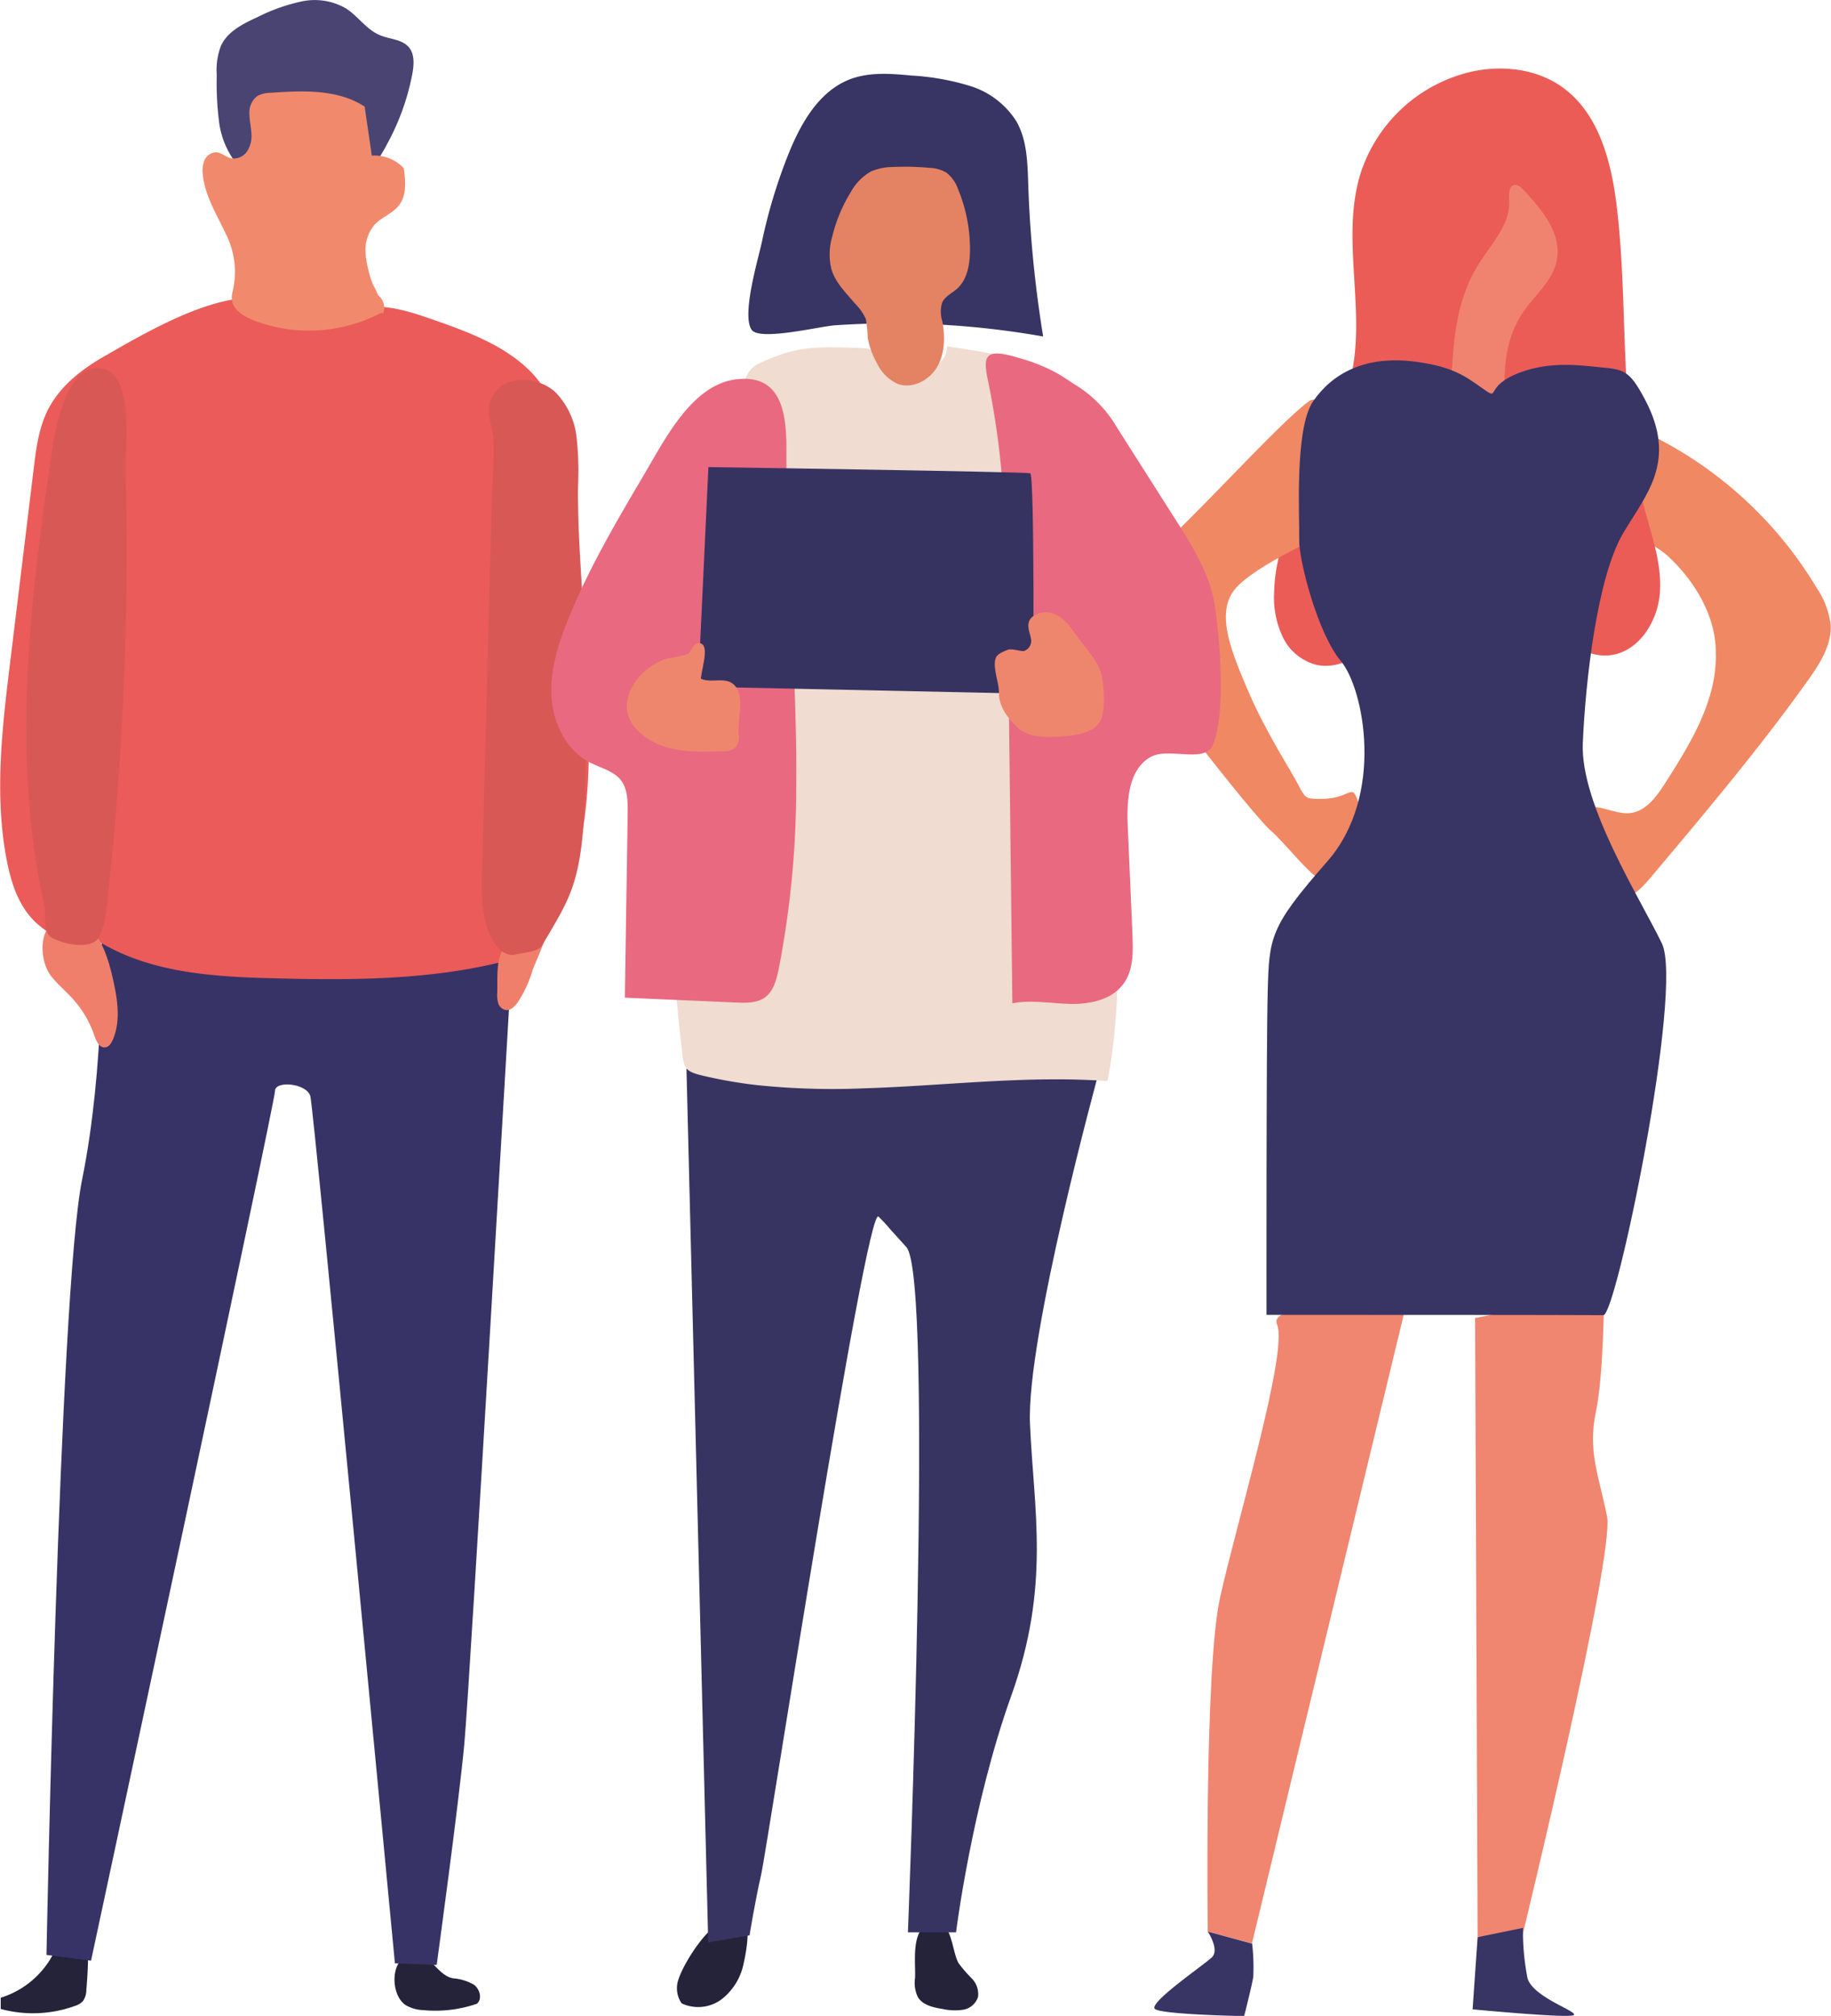 <svg xmlns="http://www.w3.org/2000/svg" viewBox="0 0 354.56 390.42"><defs><style>.cls-1{fill:#4a4473;}.cls-2{fill:#25233a;}.cls-3{fill:#383366;}.cls-4{fill:#eb5b59;}.cls-5{fill:#ef7f6b;}.cls-6{fill:#d85856;}.cls-7{fill:#f18a6c;}.cls-8{fill:#f0836f;}.cls-9{fill:#f08864;}.cls-10{fill:#f08570;}.cls-11{fill:#eb5c57;}.cls-12{fill:#383463;}.cls-13{fill:#383462;}.cls-14{fill:#f0dcd0;}.cls-15{fill:#e96980;}.cls-16{fill:#373361;}.cls-17{fill:#ee866d;}.cls-18{fill:#e48264;}</style></defs><title>college-student</title><g id="Layer_2" data-name="Layer 2"><g id="man-5"><path class="cls-1" d="M51.53,34.4A8.62,8.62,0,0,1,45,30.6a16.55,16.55,0,0,1-2.62-7.33,60.38,60.38,0,0,1-.41-8.82,13.08,13.08,0,0,1,.83-5.61c1.3-2.78,4.3-4.26,7.09-5.54a35.59,35.59,0,0,1,8.41-3,12.14,12.14,0,0,1,8.66,1.31c2.4,1.52,4,4.15,6.67,5.23,1.88.78,4.23.76,5.54,2.31,1.1,1.29,1,3.2.73,4.87a46.34,46.34,0,0,1-4.94,13.88c-1.34,2.56-3,5.18-5.53,6.47-2.94,1.48-6.48.9-9.63,0S53.48,32,50.18,32.07A5.22,5.22,0,0,1,51.53,34.4Z"/><path class="cls-2" d="M.14,386.9v2.18a23.89,23.89,0,0,0,14.34-.58,3.54,3.54,0,0,0,1.58-.94,3.78,3.78,0,0,0,.66-2.17,91.52,91.52,0,0,0,.3-11.23,34.78,34.78,0,0,0-5.2,2.3c-1.15,1-1.59,2.28-2.45,3.55A17.2,17.2,0,0,1,.14,386.9Z"/><path class="cls-2" d="M78.5,388.3a7.13,7.13,0,0,0,3.42,1,24.78,24.78,0,0,0,10.43-1.23c1.09-.93.57-2.84-.58-3.69a9.5,9.5,0,0,0-4.06-1.24c-3.41-.63-4.91-6.23-8.82-4.51C75.53,380.15,75.72,386.35,78.5,388.3Z"/><path class="cls-3" d="M9,378.61s2.45-128.26,6.9-150.17S19.69,181,19.69,181l79.54,2.88S91,326,89.92,337.68s-5.36,42.87-5.36,42.87l-8.09-.32S60.79,214.84,60.1,212.31s-6.88-3.1-6.85-1S17.63,379.73,17.63,379.73Z"/><path class="cls-4" d="M19.62,182.63c10,5.89,22.18,6.57,33.8,6.85,14.41.36,29,.34,43-3a17.22,17.22,0,0,0,6.92-2.93,15.66,15.66,0,0,0,3.77-5c7-13.22,7.39-28.85,6.66-43.77-.73-14.65-2.41-29.24-4.09-43.81-.6-5.19-1.26-10.56-3.91-15.07-4.43-7.53-13.31-11-21.56-13.87-4-1.39-8-2.77-12.22-2.64-4.78.16-9.26,2.27-14,3.07s-10.41-.26-12.61-4.5c-8.21,1.32-17.61,6.68-24.81,10.84C16.16,71.27,11.88,74.49,9.48,79c-2,3.71-2.51,8-3,12.15L2,128c-1.57,12.8-3.13,25.85-.71,38.51.81,4.22,2.15,8.53,5.13,11.64S15.85,184.7,19.62,182.63Z"/><path class="cls-5" d="M96.29,192.23a5.58,5.58,0,0,0,.17,2,1.94,1.94,0,0,0,1.39,1.37c1.05.2,1.94-.76,2.52-1.66a22.3,22.3,0,0,0,2.72-5.93c.25-.86,2.77-6.2,2.51-7.05-.33-1.11-3.67,2.53-4.77,2.2C95.6,181.63,96.4,188.79,96.29,192.23Z"/><path class="cls-6" d="M93.37,168.54c-.12,4.53-.2,9.29,1.88,13.32.9,1.75,2.67,3.48,4.58,3,1.52-.4,4.41-.45,5.19-1.81,7.24-12.55,9-12.66,8.3-55-.19-11.34-1.5-22.66-1.39-34a58.14,58.14,0,0,0-.3-9.52,14.85,14.85,0,0,0-4-8.49c-3.79-3.65-11.87-3.64-12.9,2.72-.33,2,.69,4.19.8,6.2.21,3.75-.17,7.61-.27,11.36l-1.22,46Z"/><path class="cls-5" d="M10,189.18c1.24,1.53,2.77,2.8,4.09,4.26a20.36,20.36,0,0,1,4.19,7.14c.35,1,.92,2.34,2,2.27.77,0,1.29-.82,1.59-1.53,1.55-3.66.87-7.84,0-11.72-1-4.46-3.17-11.93-9-11.76C7.22,178,7.34,185.94,10,189.18Z"/><path class="cls-6" d="M21.15,171.07c-.29,2.7-.57,8.38-2.11,10.62s-6.48,1.25-8.88,0c-2.07-1.1-1.08-4.1-1.59-6.38-6.34-28.47-2.9-58.12,1.36-87,.66-4.45,2.59-17.56,9.38-17s4.93,15.11,5,19.31q.69,25.77-.82,51.55Q22.69,156.65,21.15,171.07Z"/><path class="cls-7" d="M50.87,62.66a30,30,0,0,0,22.66-1.93c.78-.4.48.43.78-.4a3.14,3.14,0,0,0-.8-2.89c-.68-.66,0,0-1.32-2.39a22.92,22.92,0,0,1-1.4-5.91,7.65,7.65,0,0,1,1.78-5.66C74,42,76.09,41.32,77.31,39.7c1.48-2,1.22-4.69.88-7.13A7.81,7.81,0,0,0,72,30.14l-1.39-9.49c-5.22-3.42-12-3.11-18.19-2.68a5.42,5.42,0,0,0-2.61.64,4,4,0,0,0-1.51,3.47c0,1.31.35,2.61.39,3.93a5.4,5.4,0,0,1-.86,3.33,3.1,3.1,0,0,1-3,1.33c-1.07-.23-2-1.15-3-1.18a2.57,2.57,0,0,0-2.24,1.57,5.43,5.43,0,0,0-.31,2.83c.42,4.06,2.69,7.65,4.42,11.35A16.25,16.25,0,0,1,45,56.63C44.17,60.18,47.94,61.73,50.87,62.66Z"/><path class="cls-8" d="M276.75,54.82C274.53,49.48,272.39,43.6,274,38A14.44,14.44,0,0,1,286.84,28a16,16,0,0,1,14.39,8.15,17.83,17.83,0,0,1,0,16.72c-1.84,3.47-4.77,6.32-6.22,10-1.52,3.8-1.3,8-1.23,12.11,0,2.17-.12,4.66-1.86,6a4.62,4.62,0,0,1-5.24-.25,10.52,10.52,0,0,1-3.25-4.47c-.72-1.62-1.55-3.16-2.3-4.74s-.45-3.17-.65-4.84C280,62.46,278.33,58.6,276.75,54.82Z"/><path class="cls-9" d="M332.24,126.22c.36,9.25-4.82,17.69-9.81,25.48-1.66,2.59-3.72,5.44-6.77,5.77s-6.16-2-9-.87c-2.21.87-3.19,3.59-2.85,5.93s1.7,4.4,3,6.36c1.65,2.46,3.82,5.2,6.78,5.12,2.5-.06,4.42-2.13,6-4,10.47-12.45,21-24.92,30.43-38.14,2.34-3.27,4.72-6.93,4.46-10.94a16.31,16.31,0,0,0-2.7-7.08,77.31,77.31,0,0,0-31.48-29.28,4.34,4.34,0,0,0-3.25-.64c-1.76.59-2,2.92-2,4.78.06,3.43-1.11,9.82.42,12.9,1.24,2.51,5.42,4.15,7.49,6.08C328,112.33,332.24,119.15,332.24,126.22Z"/><path class="cls-10" d="M233.87,374.09s-.68-50.6,2.36-64.55,13.26-47.7,11.07-53,24.54-2,24.54-2L242.43,376.39Z"/><path class="cls-10" d="M285.64,255.26l.49,119.92,8.65-.22s17.93-73.65,16.41-81.28-3.77-12.59-2.18-20.12,1.6-23.21,1.6-23.21Z"/><path class="cls-11" d="M269.67,118.15A27.14,27.14,0,0,1,264,126c-2.45,2.12-5.79,3.44-9,2.78a10,10,0,0,1-6.58-5.36,17.77,17.77,0,0,1-1.7-8.52C247,99.27,259.41,86.37,262,71c2.11-12.33-2.23-25.36,1.43-37.31A29.54,29.54,0,0,1,285,13.87c5.91-1.28,12.45-.56,17.4,2.92,7.14,5,9.59,14.38,10.65,23,2.37,19.44.34,39.46,5.32,58.4,1.43,5.46,3.46,10.94,3.06,16.57s-4.14,11.57-9.75,12.15c-5.43.56-10.2-4.08-12.11-9.19S297.77,107,297,101.65c-1.05-7-3.63-13.71-4.92-20.68s-1.13-14.66,2.86-20.51c2.25-3.31,5.68-6,6.5-9.94,1.08-5.17-2.83-9.93-6.46-13.77-.47-.51-1.08-1.06-1.76-.91-1.1.23-1,1.79-1,2.91.34,4.37-3,8-5.41,11.67-5.18,7.69-5.41,16.39-5.86,25.5-.22,4.61-1.87,10-1.44,14.57.39,4.28-1.35,8.26-2.84,12.24A120.15,120.15,0,0,1,269.67,118.15Z"/><path class="cls-9" d="M258.24,102.72S242.7,109.5,239,114.27s-.34,12.47,2.89,20,8.28,15.27,9.55,17.8,1.59,2.56,3.31,2.64c7.27.35,6.77-3.67,8.36.85s1,12.37,1,12.37-4,4.47-7.15,3.25-8-7.86-11-10.42S219.71,129,218.09,123.6c-1.83-6.08-4.52-7.6,4.93-16.08s24.12-25,30.23-29.65S258.24,102.72,258.24,102.72Z"/><path class="cls-12" d="M245.25,254.65s62.75,0,65.24.06,15.56-63.21,11.32-72S306,155.81,306.5,143.93s2.75-32.1,7.82-40.68c4.42-7.48,10.56-13.91,4.22-25.87-3.07-5.79-4.08-5.83-9-6.28-3.53-.33-9.14-1.17-15.07,1-7.34,2.69-3.76,5.71-7.35,3.15s-5.94-4.21-12.75-5.16c-10.1-1.4-16.45,2.33-20.1,7.64s-2.58,22.72-2.69,26.73,3.62,18.3,8.06,23.56,8.6,26-2.6,38.79-11.27,14.61-11.56,25.36S245.25,254.65,245.25,254.65Z"/><path class="cls-12" d="M285.16,389.15s17.15,1.64,19.34,1.19-7.78-3.37-8.73-7.31a47.54,47.54,0,0,1-.86-9.65l-8.78,1.8Z"/><path class="cls-12" d="M233.87,374.09s2.36,3.5.79,5-12.44,8.91-11,10,17.26,1.37,17.26,1.37,1.61-6.32,1.77-7.66a40.52,40.52,0,0,0-.22-6.37Z"/><path class="cls-12" d="M202,65.17a231,231,0,0,1-2.89-29.46c-.14-4.21-.22-8.63-2.33-12.27a16.32,16.32,0,0,0-9-6.81,47.88,47.88,0,0,0-11.3-2c-3.94-.37-8-.7-11.74.67-6.2,2.3-9.76,8.72-12.19,14.86a102.49,102.49,0,0,0-5,16.62c-.69,3.28-4,14.2-2,17.09,1.55,2.22,13.19-.67,16.16-.87A166.6,166.6,0,0,1,202,65.17Z"/><path class="cls-2" d="M131.43,383.21A5.16,5.16,0,0,0,132,388a7.58,7.58,0,0,0,7.75-.81,11.65,11.65,0,0,0,4.23-6.84c.34-1.47,1.37-6.52.31-7.8s-4.18-.54-5.47.28C136.05,374.54,132.41,380.29,131.43,383.21Z"/><path class="cls-2" d="M177.19,383.07a6.39,6.39,0,0,0,.56,3.73c.95,1.55,3,2,4.77,2.28a10.85,10.85,0,0,0,4,.15,3.66,3.66,0,0,0,2.87-2.49,4.33,4.33,0,0,0-1.19-3.55,27.07,27.07,0,0,1-2.54-2.93c-1.49-2.45-1.16-9.07-5.54-7.79C176.3,373.57,177.34,380.18,177.19,383.07Z"/><path class="cls-13" d="M132.93,207l79.74,1.08S198.72,259,199.45,275.77s4,31.37-3.63,52.66-10.69,45.81-10.69,45.81h-9.32s5.09-126.81-.3-132.71-3-3.51-5.39-5.9-21.63,122.71-22.74,127.49-2.24,11.7-2.24,11.7l-8,1.36Z"/><path class="cls-14" d="M214.44,209.37c2-9.86,2.07-20,2.11-30.08q.13-38.83.26-77.67c0-7.17-.06-14.76-3.83-20.85-3-4.79-7.9-8.08-13.16-10.07s-10.88-2.81-16.44-3.61c.12,3.34-4,5.38-7.31,4.75s-5.6-4.28-8.94-4.41c-9.57-.39-12.93-.39-20.25,3-3.11,1.44-3.27,6-4.25,9.28A308.84,308.84,0,0,0,132,203.06c.47,4,.52,4.44,4.45,5.35a89,89,0,0,0,10.26,1.76,142.25,142.25,0,0,0,20.54.61C183,210.29,198.68,208.25,214.44,209.37Z"/><path class="cls-15" d="M150.77,187.77c-.43,2-1,4.29-2.75,5.48-1.52,1-3.5,1-5.33.92L121,193.22l.55-35.88c0-2.19,0-4.58-1.36-6.29s-3.9-2.34-6-3.4c-4.61-2.38-7.14-7.7-7.41-12.87s1.37-10.26,3.34-15.06c4-9.9,9.49-19.14,14.92-28.35,3.81-6.47,9-16.76,17.35-17.88,9.29-1.25,9.93,7.18,9.89,14-.11,21.56,2.11,43.06,1.9,64.62A184.48,184.48,0,0,1,150.77,187.77Z"/><path class="cls-15" d="M195.21,123.86l.83,70.45c3.71-.71,7.52.05,11.3.12s7.95-.81,10.18-3.86c2-2.68,1.91-6.28,1.77-9.6l-.91-21c-.21-4.94.11-10.89,4.39-13.34,3.5-2,10.59,1.34,12.11-2.39,2.13-5.25,1.79-16.65.41-26.62-.85-6.19-4.28-11.68-7.63-16.95L216.36,82.9a23.75,23.75,0,0,0-7.93-8.25c-1.1-.64-2.77-1.92-4.69-2.87a34,34,0,0,0-6.44-2.45c-6.93-2.15-6.93-.17-5.94,4.61a157.87,157.87,0,0,1,2.49,16.6C194.94,101.61,195.08,112.75,195.21,123.86Z"/><path class="cls-16" d="M137.18,90.46l-2,42.53,64.91,1.38s.28-42.42-.6-42.71S137.18,90.46,137.18,90.46Z"/><path class="cls-17" d="M129.58,127.46a26.42,26.42,0,0,0,3.32-.69c1.07-.37,1.23-2.24,2.36-2.23,2.32,0,.67,4.6.46,6.9,1.88.89,4.39-.3,6.08.91,2.68,1.93,1,6.53,1.24,9.83a3.33,3.33,0,0,1-.5,2.49,3.4,3.4,0,0,1-2.54.81c-3.75.15-7.6.29-11.19-.84s-7.7-4.1-7.43-8.22S125.64,128.34,129.58,127.46Z"/><path class="cls-17" d="M213.05,139.69c-1.2,2.18-4.36,2.68-7.06,2.9-3.12.26-6.7.38-8.89-1.64-2-1.81-3.73-4.27-3.66-6.8.05-1.88-1.37-5.15-.55-6.85.34-.71,1.48-1.14,2.26-1.45s2.49.36,3.18.22a2.08,2.08,0,0,0,1.28-2.51c-.18-1-.66-2-.4-3,.46-1.76,3.1-2.39,4.93-1.66s3,2.33,4.07,3.85c1.77,2.5,4.59,5.3,5.17,8.27C213.79,133.13,214.1,137.81,213.05,139.69Z"/><path class="cls-18" d="M169.86,70.42a8.27,8.27,0,0,0,3.88,3.89c2.83,1.11,6.2-.61,7.73-3.25s1.55-5.88,1-8.88a5.87,5.87,0,0,1,0-3.64c.56-1.16,1.85-1.73,2.82-2.58,2-1.77,2.51-4.69,2.54-7.36a30.37,30.37,0,0,0-2.3-11.94,6.87,6.87,0,0,0-2.28-3.24,7.16,7.16,0,0,0-3.36-.92,50,50,0,0,0-6.92-.16,11,11,0,0,0-4.26.84,10.2,10.2,0,0,0-3.95,4,29.78,29.78,0,0,0-3.58,8.55,12.29,12.29,0,0,0-.22,6.28c.75,2.69,2.84,4.69,4.59,6.76a10.38,10.38,0,0,1,2.11,3,22.39,22.39,0,0,1,.36,3.58A15.5,15.5,0,0,0,169.86,70.42Z"/></g></g></svg>